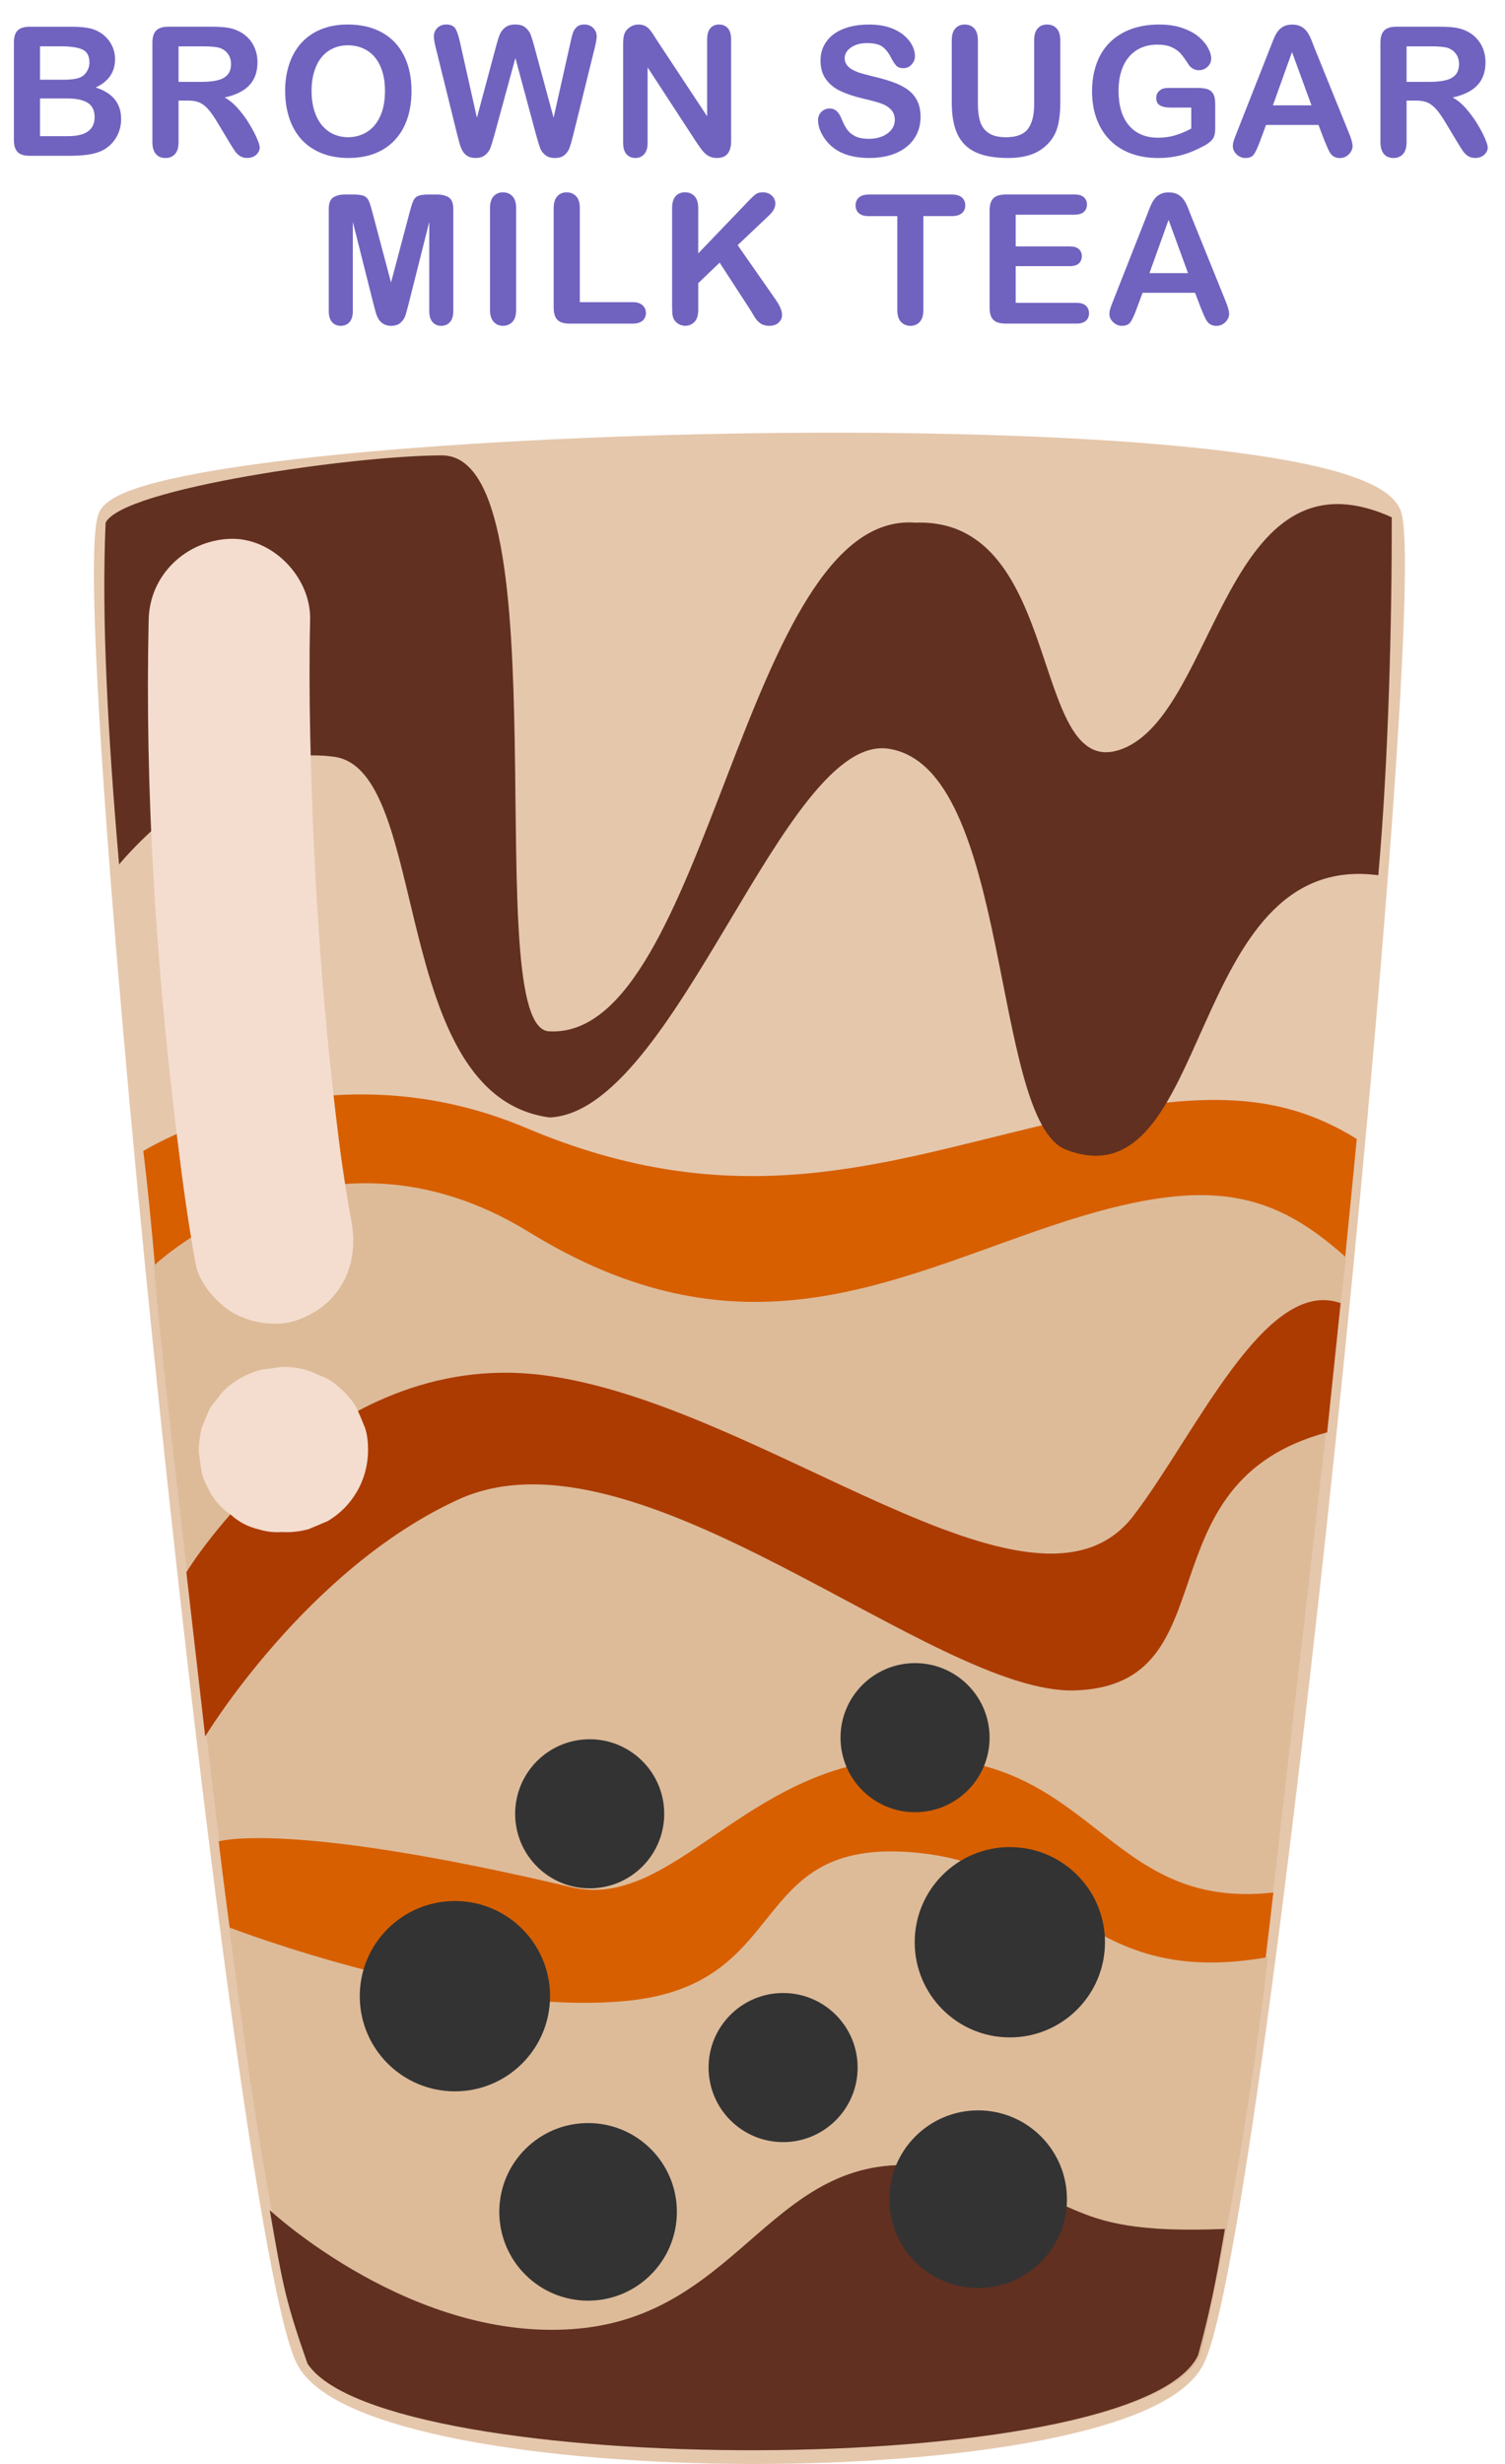 <?xml version="1.0" encoding="UTF-8"?><svg id="Layer_1" xmlns="http://www.w3.org/2000/svg" width="559.35" height="915.53" viewBox="0 0 559.35 915.53"><path d="m25.71,57.89h-14.66c-2.12,0-3.63-.47-4.53-1.42-.91-.95-1.36-2.46-1.36-4.53V15.88c0-2.12.46-3.64,1.39-4.56.93-.93,2.43-1.39,4.5-1.39h15.54c2.29,0,4.27.14,5.95.42,1.68.28,3.18.83,4.52,1.64,1.13.68,2.14,1.53,3.01,2.57.87,1.04,1.54,2.18,2,3.44s.69,2.58.69,3.97c0,4.8-2.4,8.31-7.2,10.53,6.3,2.01,9.46,5.91,9.46,11.71,0,2.68-.69,5.1-2.06,7.25-1.38,2.15-3.23,3.74-5.56,4.76-1.46.61-3.14,1.04-5.04,1.29-1.9.25-4.11.38-6.64.38ZM14.88,17.22v12.4h8.9c2.42,0,4.29-.23,5.61-.69,1.32-.46,2.33-1.33,3.03-2.62.54-.92.82-1.94.82-3.07,0-2.42-.86-4.03-2.58-4.83-1.72-.8-4.35-1.19-7.88-1.19h-7.88Zm10.11,19.37h-10.11v14h10.44c6.56,0,9.85-2.37,9.85-7.1,0-2.42-.85-4.18-2.55-5.27-1.7-1.09-4.24-1.63-7.62-1.63Z" fill="#7063bf" stroke-width="0"/><path d="m69.76,37.38h-3.4v15.41c0,2.03-.45,3.52-1.34,4.48-.89.96-2.06,1.44-3.5,1.44-1.55,0-2.75-.5-3.6-1.51-.85-1-1.28-2.47-1.28-4.42V15.88c0-2.09.47-3.61,1.41-4.55.94-.94,2.45-1.41,4.55-1.41h15.8c2.18,0,4.05.09,5.59.28,1.55.19,2.94.56,4.19,1.13,1.5.63,2.83,1.54,3.99,2.71,1.16,1.18,2.03,2.55,2.63,4.11.6,1.56.9,3.21.9,4.96,0,3.58-1.01,6.43-3.03,8.57-2.02,2.14-5.08,3.65-9.18,4.55,1.72.92,3.37,2.27,4.94,4.06,1.57,1.79,2.97,3.69,4.2,5.71,1.23,2.02,2.19,3.84,2.88,5.46.69,1.62,1.03,2.74,1.03,3.35s-.2,1.26-.61,1.88c-.4.62-.95,1.11-1.65,1.47-.7.36-1.51.54-2.42.54-1.09,0-2.01-.26-2.75-.77-.74-.51-1.38-1.16-1.91-1.95-.54-.79-1.26-1.94-2.18-3.47l-3.89-6.48c-1.4-2.38-2.64-4.19-3.75-5.43-1.1-1.24-2.22-2.09-3.35-2.55-1.13-.46-2.56-.69-4.29-.69Zm5.56-20.15h-8.96v13.18h8.7c2.33,0,4.3-.2,5.89-.61,1.59-.4,2.81-1.09,3.65-2.06.84-.97,1.26-2.31,1.26-4.01,0-1.33-.34-2.5-1.01-3.52-.68-1.01-1.61-1.77-2.81-2.27-1.13-.48-3.37-.72-6.71-.72Z" fill="#7063bf" stroke-width="0"/><path d="m129.28,9.11c4.97,0,9.24,1.01,12.81,3.03,3.57,2.02,6.26,4.89,8.1,8.6s2.75,8.09,2.75,13.1c0,3.71-.5,7.08-1.5,10.11-1,3.03-2.51,5.66-4.51,7.88-2.01,2.22-4.47,3.93-7.39,5.1-2.92,1.18-6.27,1.77-10.04,1.77s-7.11-.61-10.08-1.82c-2.97-1.21-5.44-2.92-7.43-5.12-1.99-2.2-3.48-4.85-4.5-7.95-1.01-3.1-1.52-6.44-1.52-10.04s.53-7.07,1.59-10.14c1.06-3.08,2.59-5.69,4.6-7.85,2.01-2.16,4.45-3.81,7.33-4.96,2.88-1.14,6.15-1.72,9.81-1.72Zm13.8,24.67c0-3.51-.57-6.55-1.7-9.13-1.13-2.57-2.75-4.52-4.86-5.84-2.11-1.32-4.52-1.98-7.25-1.98-1.94,0-3.74.37-5.38,1.1-1.65.73-3.06,1.79-4.25,3.19-1.19,1.4-2.13,3.18-2.81,5.35-.69,2.17-1.03,4.61-1.03,7.31s.34,5.19,1.03,7.39c.69,2.2,1.66,4.03,2.91,5.48s2.69,2.54,4.32,3.25,3.41,1.08,5.35,1.08c2.49,0,4.77-.62,6.85-1.87,2.08-1.24,3.74-3.16,4.97-5.76,1.23-2.59,1.85-5.79,1.85-9.59Z" fill="#7063bf" stroke-width="0"/><path d="m199.3,50.33l-7.75-28.76-7.85,28.76c-.61,2.18-1.1,3.75-1.46,4.69-.36.95-.99,1.8-1.88,2.55-.89.75-2.08,1.13-3.57,1.13-1.2,0-2.19-.22-2.96-.67-.77-.45-1.4-1.08-1.88-1.9-.48-.82-.87-1.79-1.18-2.91-.31-1.12-.58-2.16-.82-3.12l-7.98-32.29c-.48-1.88-.72-3.3-.72-4.29,0-1.24.44-2.29,1.31-3.14s1.95-1.28,3.24-1.28c1.77,0,2.96.57,3.57,1.7s1.15,2.78,1.6,4.94l6.28,28,7.03-26.21c.52-2.01.99-3.53,1.41-4.58.41-1.05,1.09-1.95,2.03-2.71.94-.76,2.21-1.14,3.83-1.14s2.91.4,3.81,1.19c.91.8,1.53,1.66,1.88,2.6s.82,2.49,1.41,4.64l7.1,26.21,6.28-28c.31-1.46.59-2.61.87-3.44.27-.83.74-1.57,1.41-2.22.67-.65,1.63-.98,2.9-.98s2.34.42,3.22,1.26c.88.84,1.33,1.89,1.33,3.16,0,.89-.24,2.32-.72,4.29l-7.98,32.29c-.55,2.18-1,3.78-1.36,4.79-.36,1.01-.97,1.9-1.83,2.67-.86.76-2.08,1.15-3.65,1.15-1.48,0-2.67-.37-3.57-1.11-.89-.74-1.52-1.58-1.87-2.5s-.84-2.51-1.47-4.76Z" fill="#7063bf" stroke-width="0"/><path d="m244.13,14.93l18.68,28.27V14.67c0-1.85.4-3.24,1.19-4.17.8-.93,1.87-1.39,3.22-1.39s2.5.46,3.3,1.39c.81.93,1.21,2.32,1.21,4.17v37.72c0,4.21-1.75,6.31-5.23,6.31-.87,0-1.66-.13-2.36-.38s-1.35-.65-1.96-1.19-1.18-1.18-1.7-1.91-1.05-1.48-1.57-2.24l-18.22-27.94v28.1c0,1.83-.42,3.22-1.28,4.16-.85.94-1.94,1.41-3.27,1.41s-2.48-.47-3.3-1.42c-.83-.95-1.24-2.33-1.24-4.14V16.14c0-1.57.17-2.8.52-3.7.41-.98,1.1-1.78,2.06-2.4.96-.62,2-.93,3.11-.93.87,0,1.62.14,2.24.42.62.28,1.17.67,1.64,1.15.47.48.95,1.1,1.44,1.86.49.76,1,1.56,1.52,2.39Z" fill="#7063bf" stroke-width="0"/><path d="m342.14,43.49c0,2.9-.75,5.51-2.24,7.82-1.49,2.31-3.68,4.12-6.56,5.43s-6.29,1.96-10.24,1.96c-4.73,0-8.64-.89-11.71-2.68-2.18-1.29-3.95-3-5.32-5.15-1.36-2.15-2.04-4.24-2.04-6.26,0-1.18.41-2.19,1.23-3.03.82-.84,1.86-1.26,3.12-1.26,1.02,0,1.89.33,2.6.98s1.31,1.62,1.82,2.91c.61,1.53,1.27,2.8,1.98,3.83.71,1.03,1.71,1.87,2.99,2.54,1.29.67,2.98,1,5.07,1,2.88,0,5.22-.67,7.02-2.01,1.8-1.34,2.7-3.01,2.7-5.02,0-1.59-.49-2.88-1.46-3.88-.97-.99-2.22-1.75-3.76-2.27-1.54-.52-3.59-1.08-6.17-1.67-3.45-.81-6.33-1.75-8.65-2.83-2.32-1.08-4.17-2.55-5.53-4.42-1.36-1.86-2.04-4.18-2.04-6.95s.72-4.98,2.16-7.03c1.44-2.05,3.52-3.63,6.25-4.73,2.73-1.1,5.93-1.65,9.62-1.65,2.94,0,5.49.37,7.64,1.1s3.93,1.7,5.35,2.91c1.42,1.21,2.45,2.48,3.11,3.81.65,1.33.98,2.63.98,3.89,0,1.16-.41,2.2-1.23,3.12-.82.93-1.84,1.39-3.06,1.39-1.11,0-1.96-.28-2.54-.83-.58-.56-1.21-1.47-1.88-2.73-.87-1.81-1.92-3.22-3.14-4.24-1.22-1.01-3.18-1.52-5.89-1.52-2.51,0-4.53.55-6.07,1.65-1.54,1.1-2.31,2.43-2.31,3.97,0,.96.26,1.79.79,2.49.52.7,1.24,1.3,2.16,1.8.92.5,1.84.9,2.78,1.18.94.28,2.49.7,4.65,1.24,2.7.63,5.15,1.33,7.34,2.09,2.19.76,4.06,1.69,5.59,2.78,1.54,1.09,2.74,2.47,3.6,4.14.86,1.67,1.29,3.71,1.29,6.13Z" fill="#7063bf" stroke-width="0"/><path d="m353.73,38.06V15c0-1.96.44-3.44,1.33-4.42.88-.98,2.04-1.47,3.48-1.47s2.7.49,3.58,1.47c.88.98,1.32,2.45,1.32,4.42v23.59c0,2.68.3,4.92.9,6.72.6,1.8,1.66,3.2,3.19,4.19,1.53.99,3.66,1.49,6.41,1.49,3.79,0,6.48-1.01,8.05-3.03s2.36-5.08,2.36-9.18V15c0-1.98.44-3.46,1.31-4.43.87-.97,2.04-1.46,3.5-1.46s2.64.49,3.55,1.46c.91.97,1.36,2.45,1.36,4.43v23.06c0,3.75-.37,6.88-1.1,9.39s-2.11,4.71-4.14,6.61c-1.75,1.62-3.77,2.79-6.08,3.53-2.31.74-5.02,1.11-8.11,1.11-3.69,0-6.86-.4-9.52-1.19-2.66-.8-4.83-2.03-6.51-3.7-1.68-1.67-2.91-3.81-3.7-6.41-.79-2.61-1.18-5.72-1.18-9.34Z" fill="#7063bf" stroke-width="0"/><path d="m451.65,38.39v9.19c0,1.22-.12,2.2-.36,2.93-.24.73-.68,1.39-1.33,1.98-.64.59-1.47,1.16-2.47,1.7-2.9,1.57-5.69,2.72-8.38,3.44s-5.61,1.08-8.77,1.08c-3.69,0-7.04-.57-10.08-1.7-3.03-1.13-5.62-2.78-7.75-4.94s-3.78-4.78-4.92-7.85c-1.15-3.08-1.72-6.51-1.72-10.31s.56-7.14,1.67-10.24c1.11-3.1,2.75-5.73,4.91-7.88,2.16-2.16,4.79-3.81,7.88-4.96,3.1-1.14,6.61-1.72,10.53-1.72,3.23,0,6.08.43,8.57,1.29s4.5,1.95,6.05,3.25,2.72,2.69,3.5,4.15c.79,1.46,1.18,2.76,1.18,3.89,0,1.22-.45,2.26-1.36,3.12-.91.86-1.99,1.29-3.25,1.29-.7,0-1.37-.16-2.01-.49s-1.18-.79-1.62-1.37c-1.2-1.88-2.21-3.29-3.04-4.25-.83-.96-1.95-1.77-3.35-2.42-1.41-.65-3.2-.98-5.38-.98s-4.25.39-6.02,1.16c-1.77.77-3.28,1.9-4.53,3.37-1.25,1.47-2.21,3.28-2.88,5.41-.67,2.14-1,4.5-1,7.1,0,5.63,1.29,9.96,3.88,12.99,2.58,3.03,6.19,4.55,10.81,4.55,2.25,0,4.36-.29,6.33-.88s3.98-1.43,6-2.52v-7.79h-7.52c-1.81,0-3.18-.27-4.11-.82-.93-.54-1.39-1.47-1.39-2.78,0-1.07.39-1.95,1.16-2.65.77-.7,1.83-1.05,3.16-1.05h11.02c1.35,0,2.5.12,3.43.36s1.7.77,2.27,1.6c.58.83.87,2.07.87,3.73Z" fill="#7063bf" stroke-width="0"/><path d="m492.33,52.46l-2.29-6.02h-19.5l-2.29,6.15c-.89,2.4-1.66,4.02-2.29,4.86-.63.84-1.67,1.26-3.11,1.26-1.22,0-2.3-.45-3.24-1.34-.94-.89-1.41-1.91-1.41-3.04,0-.65.11-1.33.33-2.03.22-.7.58-1.67,1.08-2.91l12.27-31.14c.35-.89.77-1.97,1.26-3.22.49-1.25,1.01-2.29,1.57-3.12.56-.83,1.29-1.5,2.19-2.01.9-.51,2.02-.77,3.35-.77s2.48.26,3.39.77c.9.51,1.64,1.17,2.19,1.98.56.81,1.03,1.67,1.41,2.6.38.93.87,2.17,1.46,3.71l12.53,30.95c.98,2.36,1.47,4.07,1.47,5.14s-.46,2.13-1.39,3.06c-.93.93-2.04,1.39-3.35,1.39-.76,0-1.42-.14-1.96-.41-.55-.27-1-.64-1.37-1.11-.37-.47-.77-1.19-1.19-2.16-.42-.97-.79-1.83-1.1-2.57Zm-19.24-13.32h14.33l-7.23-19.79-7.1,19.79Z" fill="#7063bf" stroke-width="0"/><path d="m526.17,37.38h-3.4v15.41c0,2.03-.45,3.52-1.34,4.48-.89.96-2.06,1.44-3.5,1.44-1.55,0-2.75-.5-3.6-1.51-.85-1-1.28-2.47-1.28-4.42V15.88c0-2.09.47-3.61,1.41-4.55.94-.94,2.45-1.41,4.55-1.41h15.8c2.18,0,4.05.09,5.59.28,1.55.19,2.94.56,4.19,1.13,1.5.63,2.83,1.54,3.99,2.71,1.16,1.18,2.03,2.55,2.63,4.11.6,1.56.9,3.21.9,4.96,0,3.58-1.01,6.43-3.03,8.57-2.02,2.14-5.08,3.65-9.18,4.55,1.72.92,3.37,2.27,4.94,4.06,1.57,1.79,2.97,3.69,4.2,5.71,1.23,2.02,2.19,3.84,2.88,5.46.69,1.62,1.03,2.74,1.03,3.35s-.2,1.26-.61,1.88c-.4.62-.95,1.11-1.65,1.47-.7.36-1.51.54-2.42.54-1.09,0-2.01-.26-2.75-.77-.74-.51-1.38-1.16-1.91-1.95-.54-.79-1.26-1.94-2.18-3.47l-3.89-6.48c-1.4-2.38-2.64-4.19-3.75-5.43-1.1-1.24-2.22-2.09-3.35-2.55-1.13-.46-2.56-.69-4.29-.69Zm5.56-20.15h-8.96v13.18h8.7c2.33,0,4.3-.2,5.89-.61,1.59-.4,2.81-1.09,3.65-2.06.84-.97,1.26-2.31,1.26-4.01,0-1.33-.34-2.5-1.01-3.52-.68-1.01-1.61-1.77-2.81-2.27-1.13-.48-3.37-.72-6.71-.72Z" fill="#7063bf" stroke-width="0"/><path d="m138.82,113.01l-7.69-30.55v33.11c0,1.83-.41,3.21-1.23,4.12-.82.92-1.9,1.38-3.26,1.38s-2.38-.45-3.21-1.36c-.83-.9-1.24-2.28-1.24-4.14v-37.95c0-2.09.54-3.51,1.64-4.24,1.09-.73,2.56-1.1,4.42-1.1h3.01c1.81,0,3.12.16,3.94.49.82.33,1.42.92,1.82,1.77.39.85.84,2.24,1.34,4.16l6.97,26.27,6.97-26.27c.5-1.92.95-3.3,1.34-4.16.39-.85,1-1.44,1.82-1.77.82-.33,2.13-.49,3.94-.49h3.01c1.85,0,3.33.37,4.42,1.1,1.09.73,1.64,2.14,1.64,4.24v37.95c0,1.83-.41,3.21-1.23,4.12-.82.92-1.91,1.38-3.29,1.38-1.29,0-2.34-.46-3.17-1.38-.83-.92-1.24-2.29-1.24-4.12v-33.11l-7.69,30.55c-.5,1.99-.91,3.44-1.23,4.37s-.9,1.77-1.75,2.54-2.03,1.15-3.53,1.15c-1.13,0-2.09-.25-2.88-.74-.79-.49-1.4-1.12-1.83-1.88-.44-.76-.78-1.61-1.03-2.54-.25-.93-.51-1.89-.77-2.9Z" fill="#7063bf" stroke-width="0"/><path d="m182.11,115.14v-37.79c0-1.96.45-3.44,1.34-4.42.89-.98,2.05-1.47,3.47-1.47s2.64.49,3.55,1.46c.91.97,1.36,2.45,1.36,4.43v37.79c0,1.99-.45,3.47-1.36,4.45s-2.09,1.47-3.55,1.47-2.55-.5-3.45-1.49-1.36-2.47-1.36-4.43Z" fill="#7063bf" stroke-width="0"/><path d="m215.49,77.36v34.91h19.7c1.57,0,2.77.38,3.61,1.14.84.76,1.26,1.72,1.26,2.88s-.42,2.13-1.24,2.86c-.83.73-2.04,1.1-3.63,1.1h-23.46c-2.12,0-3.64-.47-4.56-1.41-.93-.94-1.39-2.45-1.39-4.55v-36.93c0-1.96.44-3.44,1.33-4.42.88-.98,2.04-1.47,3.48-1.47s2.64.49,3.55,1.46c.91.97,1.36,2.45,1.36,4.43Z" fill="#7063bf" stroke-width="0"/><path d="m259.5,77.36v16.81l19.07-19.89c.92-.96,1.7-1.67,2.34-2.13s1.5-.69,2.57-.69c1.4,0,2.52.41,3.39,1.23.86.82,1.29,1.82,1.29,2.99,0,1.42-.73,2.83-2.19,4.22l-11.81,11.19,13.61,19.5c.96,1.35,1.68,2.54,2.16,3.55.48,1.01.72,2,.72,2.96,0,1.07-.42,2-1.26,2.78-.84.79-1.98,1.18-3.42,1.18-1.35,0-2.45-.29-3.3-.87-.85-.58-1.57-1.35-2.16-2.31-.59-.96-1.11-1.83-1.57-2.62l-11.48-17.67-7.95,7.62v9.91c0,2.01-.46,3.5-1.37,4.47-.92.97-2.09,1.46-3.53,1.46-.83,0-1.63-.22-2.39-.65-.76-.44-1.35-1.03-1.77-1.77-.31-.61-.49-1.32-.56-2.13-.07-.81-.1-1.97-.1-3.5v-35.66c0-1.96.43-3.44,1.29-4.42s2.03-1.47,3.52-1.47,2.64.49,3.55,1.46c.91.97,1.36,2.45,1.36,4.43Z" fill="#7063bf" stroke-width="0"/><path d="m353.78,80.3h-10.6v34.84c0,2.01-.45,3.5-1.34,4.47-.89.97-2.05,1.46-3.47,1.46s-2.61-.49-3.52-1.47-1.36-2.46-1.36-4.45v-34.84h-10.6c-1.66,0-2.89-.36-3.7-1.1-.81-.73-1.21-1.7-1.21-2.89s.42-2.22,1.26-2.95c.84-.72,2.05-1.08,3.65-1.08h30.88c1.68,0,2.93.37,3.75,1.11.82.74,1.23,1.71,1.23,2.91s-.42,2.16-1.24,2.89c-.83.73-2.07,1.1-3.73,1.1Z" fill="#7063bf" stroke-width="0"/><path d="m399.39,79.78h-21.89v11.78h20.15c1.48,0,2.59.33,3.32,1,.73.67,1.1,1.54,1.1,2.63s-.36,1.98-1.08,2.67c-.72.69-1.83,1.03-3.34,1.03h-20.15v13.64h22.64c1.53,0,2.68.35,3.45,1.06.77.71,1.16,1.65,1.16,2.83s-.39,2.06-1.16,2.76c-.77.71-1.93,1.06-3.45,1.06h-26.4c-2.12,0-3.64-.47-4.56-1.41-.93-.94-1.39-2.45-1.39-4.55v-36.05c0-1.4.21-2.54.62-3.42.41-.88,1.06-1.53,1.95-1.93.88-.4,2.01-.61,3.39-.61h25.65c1.55,0,2.7.34,3.45,1.03.75.69,1.13,1.59,1.13,2.7s-.38,2.04-1.13,2.73c-.75.69-1.9,1.03-3.45,1.03Z" fill="#7063bf" stroke-width="0"/><path d="m446.45,114.81l-2.29-6.02h-19.5l-2.29,6.15c-.89,2.4-1.66,4.02-2.29,4.86-.63.84-1.67,1.26-3.11,1.26-1.22,0-2.3-.45-3.24-1.34-.94-.89-1.41-1.91-1.41-3.04,0-.65.11-1.33.33-2.03.22-.7.58-1.67,1.08-2.91l12.27-31.14c.35-.89.77-1.97,1.26-3.22.49-1.25,1.01-2.29,1.57-3.12.56-.83,1.29-1.5,2.19-2.01.9-.51,2.02-.77,3.35-.77s2.48.26,3.39.77c.9.51,1.64,1.17,2.19,1.98.56.81,1.03,1.67,1.41,2.6.38.93.87,2.17,1.46,3.71l12.53,30.95c.98,2.36,1.47,4.07,1.47,5.14s-.46,2.13-1.39,3.06c-.93.93-2.04,1.39-3.35,1.39-.76,0-1.42-.14-1.96-.41-.55-.27-1-.64-1.37-1.11-.37-.47-.77-1.19-1.19-2.16-.42-.97-.79-1.83-1.1-2.57Zm-19.24-13.32h14.33l-7.23-19.79-7.1,19.79Z" fill="#7063bf" stroke-width="0"/><g id="drinkBrown"><path d="m40.01,191.89c12.38-30.05,467.79-43.02,477.58,0,9.78,43.02-50.33,637.04-73.31,684.78-22.98,47.73-307.5,46.56-330.84,0C90.1,830.11,27.63,221.95,40.01,191.89Z" fill="#e5c7ac" stroke="#e5c7ac" stroke-miterlimit="10" stroke-width="7"/><path d="m53.26,427.68s65.76-40.98,142.37-8.53c76.61,32.44,130.83,13.44,189.76-.58,58.93-14.02,89.33-13.66,118.87,4.64,0,0-3,31-5,51-69.37,8.43-90.6,43.43-150,41s-47.79-33.5-109.32-29.45c-61.52,4.06-180.68,4.45-180.68,4.45,0,0-3-38.44-6-62.53Z" fill="#d75f00" stroke-width="0"/><path d="m57.26,470.21s62.76-59.54,139.37-12.4c76.61,47.14,130.83,19.53,189.76-.84,58.93-20.37,84.33-16.36,113.87,10.24.07-.51-28.99,253.65-30,260-69.37,12.24-66.96-27.46-126.36-30.99-59.4-3.54-42.43,49.5-103.95,55.39-61.52,5.89-154.68-36.4-154.68-36.4,0,0-25.88-210.32-28-245Z" fill="#db9" stroke-width="0"/><path d="m473.26,703.21c-63,7-66.46-52.88-137-50-59.46,2.43-86,57-124,48-105.59-25.01-131-17-131-17,4,33,9,68,12,90,27.95,42.92,350,32,373-15,1-5,6-47,7-56Z" fill="#d75f00" stroke-width="0"/><path d="m69.26,584.21s50.66-83.54,132.38-73.28c81.72,10.26,182.7,100.44,219.62,52.28,23-30,49-89,77-79l-5,48c-70.14,18.78-35.13,93.77-93.54,95.9-52.67,1.92-162.81-101.49-229.46-70.9-56.47,25.92-94,88-94,88l-7-61Z" fill="#ac3b01" stroke-width="0"/><path d="m39.26,194.21c6.36-12.8,93-25,125-25,45.79,0,13,214,40,214,59,3,72-194,136-189,56-2,41.96,97.69,77,84,35.21-13.76,38-114,100-86,.06,38.25-1.19,90.22-5,133-71.98-9.51-61.4,122.85-116,102-28.11-10.73-20.1-142.11-66-149-39-6-79,135-126,137-60-8-44-129-80-134-42.94-5.96-80,40-80,40-4.14-47.77-6.6-91.85-5-127Z" fill="#613021" stroke-width="0"/><path d="m130.61,453.86c-1.75-9.46-3.18-18.98-4.47-28.52l1.07,7.98c-7.07-52.77-10.76-106.18-11.9-159.39-.31-14.57-.38-29.14-.05-43.71.35-15.7-14.05-30.71-30-30s-29.62,13.18-30,30c-1.44,63.83,2.73,128.27,10.48,191.61,1.96,16.04,4.08,32.09,7.02,47.99,1.3,7.03,7.82,14.44,13.79,17.93,6.43,3.76,15.91,5.36,23.12,3.02,16.56-5.36,24.02-20.33,20.95-36.9h0Z" fill="#f4ddce" stroke-width="0"/><path d="m471.26,727.21c-69.37,12.24-75.14-35.58-134.54-39.12s-42.43,49.5-103.95,55.39c-61.52,5.89-147.51-27.28-147.51-27.28,8.81,69.07,19.28,136.1,30,162,27.95,42.92,308,44,331-3,8.6-38.76,15.55-77.43,20.92-116.01,1.48-10.67,2.84-21.33,4.08-31.99Z" fill="#db9" stroke-width="0"/><path d="m455.26,828.21c-65.51,2.6-49.17-14.59-109-23-58.93-8.29-69.48,54.11-131,60-61.52,5.89-115-44-115-44,5,29,6,34,14,57,27.95,42.92,308,44,331-3,6-22,8-36,10-47Z" fill="#613021" stroke-width="0"/><circle cx="340.09" cy="645.66" r="27.7" fill="#333" stroke-width="0"/><path d="m129.89,524.15c-.04-.07-.07-.14-.11-.21l3.02,7.17c-.02-.07-.04-.13-.05-.19l1.07,7.98c0-.06,0-.12,0-.18l-1.07,7.98c0-.06.02-.11.04-.16l-3.02,7.17c.03-.07.06-.13.11-.18l-4.69,6.07s.08-.08.12-.12l-6.07,4.69c.1-.08.21-.13.32-.18l-7.17,3.02c.18-.07.35-.11.54-.13l-7.98,1.07c.25-.03.49-.02.74,0l-7.98-1.07c.19.03.36.07.54.14l-7.17-3.02c.1.04.18.09.27.15l-6.07-4.69c.06.05.11.1.16.16l-4.69-6.07s.06.09.08.14l-3.02-7.17c.02.05.04.1.05.15l-1.07-7.98c0,.06,0,.11,0,.17l1.07-7.98c-.01.09-.04.17-.07.25l3.02-7.17c-.03.07-.07.14-.11.21-2.19,3.44-3.38,7.16-3.56,11.15-.89,3.99-.71,7.98.54,11.96.93,3.9,2.72,7.3,5.37,10.2,2.12,3.27,4.92,5.84,8.42,7.73l7.17,3.02c5.32,1.43,10.63,1.43,15.95,0l7.17-3.02c4.51-2.67,8.1-6.25,10.76-10.76,2.82-4.71,4.28-10.27,4.27-15.75,0-2.7-.26-5.5-1.09-8.08-.16-.49-2.8-6.76-3.05-7.24-1.23-2.34-2.98-4.42-4.85-6.29s-3.97-3.62-6.31-4.86c-1.14-.61-3.96-1.68-3.7-1.57,2.32.98-2.58-1.24-3.74-1.57-2.82-.8-5.8-1.16-8.72-1.19-1.37-.01-4.19.53-4.36.56-.54.07-2.99.25-4.34.6-4.7,1.24-10.45,4.38-13.79,8-.91.99-.83,1.06-2.42,3.12,1.16-1.51-1.8,2.09-2.42,3.15-.18.3-2.94,6.87-3.06,7.24-.02.05-.02.11-.04.16-.58,2.65-.94,5.32-1.07,8,0,.03,0,.06,0,.09.02.53.97,7.58,1.09,8.1.6,2.64,1.83,5.16,3.17,7.51,1.89,3.5,4.46,6.3,7.73,8.42,2.9,2.65,6.3,4.44,10.2,5.37,3.99,1.25,7.98,1.43,11.96.54,3.99-.18,7.71-1.37,11.15-3.56l6.07-4.69c3.72-3.74,6.29-8.16,7.72-13.24l1.07-7.98c-.02-5.42-1.38-10.46-4.1-15.14h0Z" fill="#f4ddce" stroke-width="0"/><circle cx="291.05" cy="768.24" r="27.7" fill="#333" stroke-width="0"/><circle cx="219.16" cy="673.95" r="27.7" fill="#333" stroke-width="0"/><circle cx="375.32" cy="721.68" r="35.36" fill="#333" stroke-width="0"/><circle cx="169.07" cy="741.72" r="35.36" fill="#333" stroke-width="0"/><circle cx="218.57" cy="821.86" r="33" fill="#333" stroke-width="0"/><circle cx="363.54" cy="817.15" r="33" fill="#333" stroke-width="0"/></g></svg>